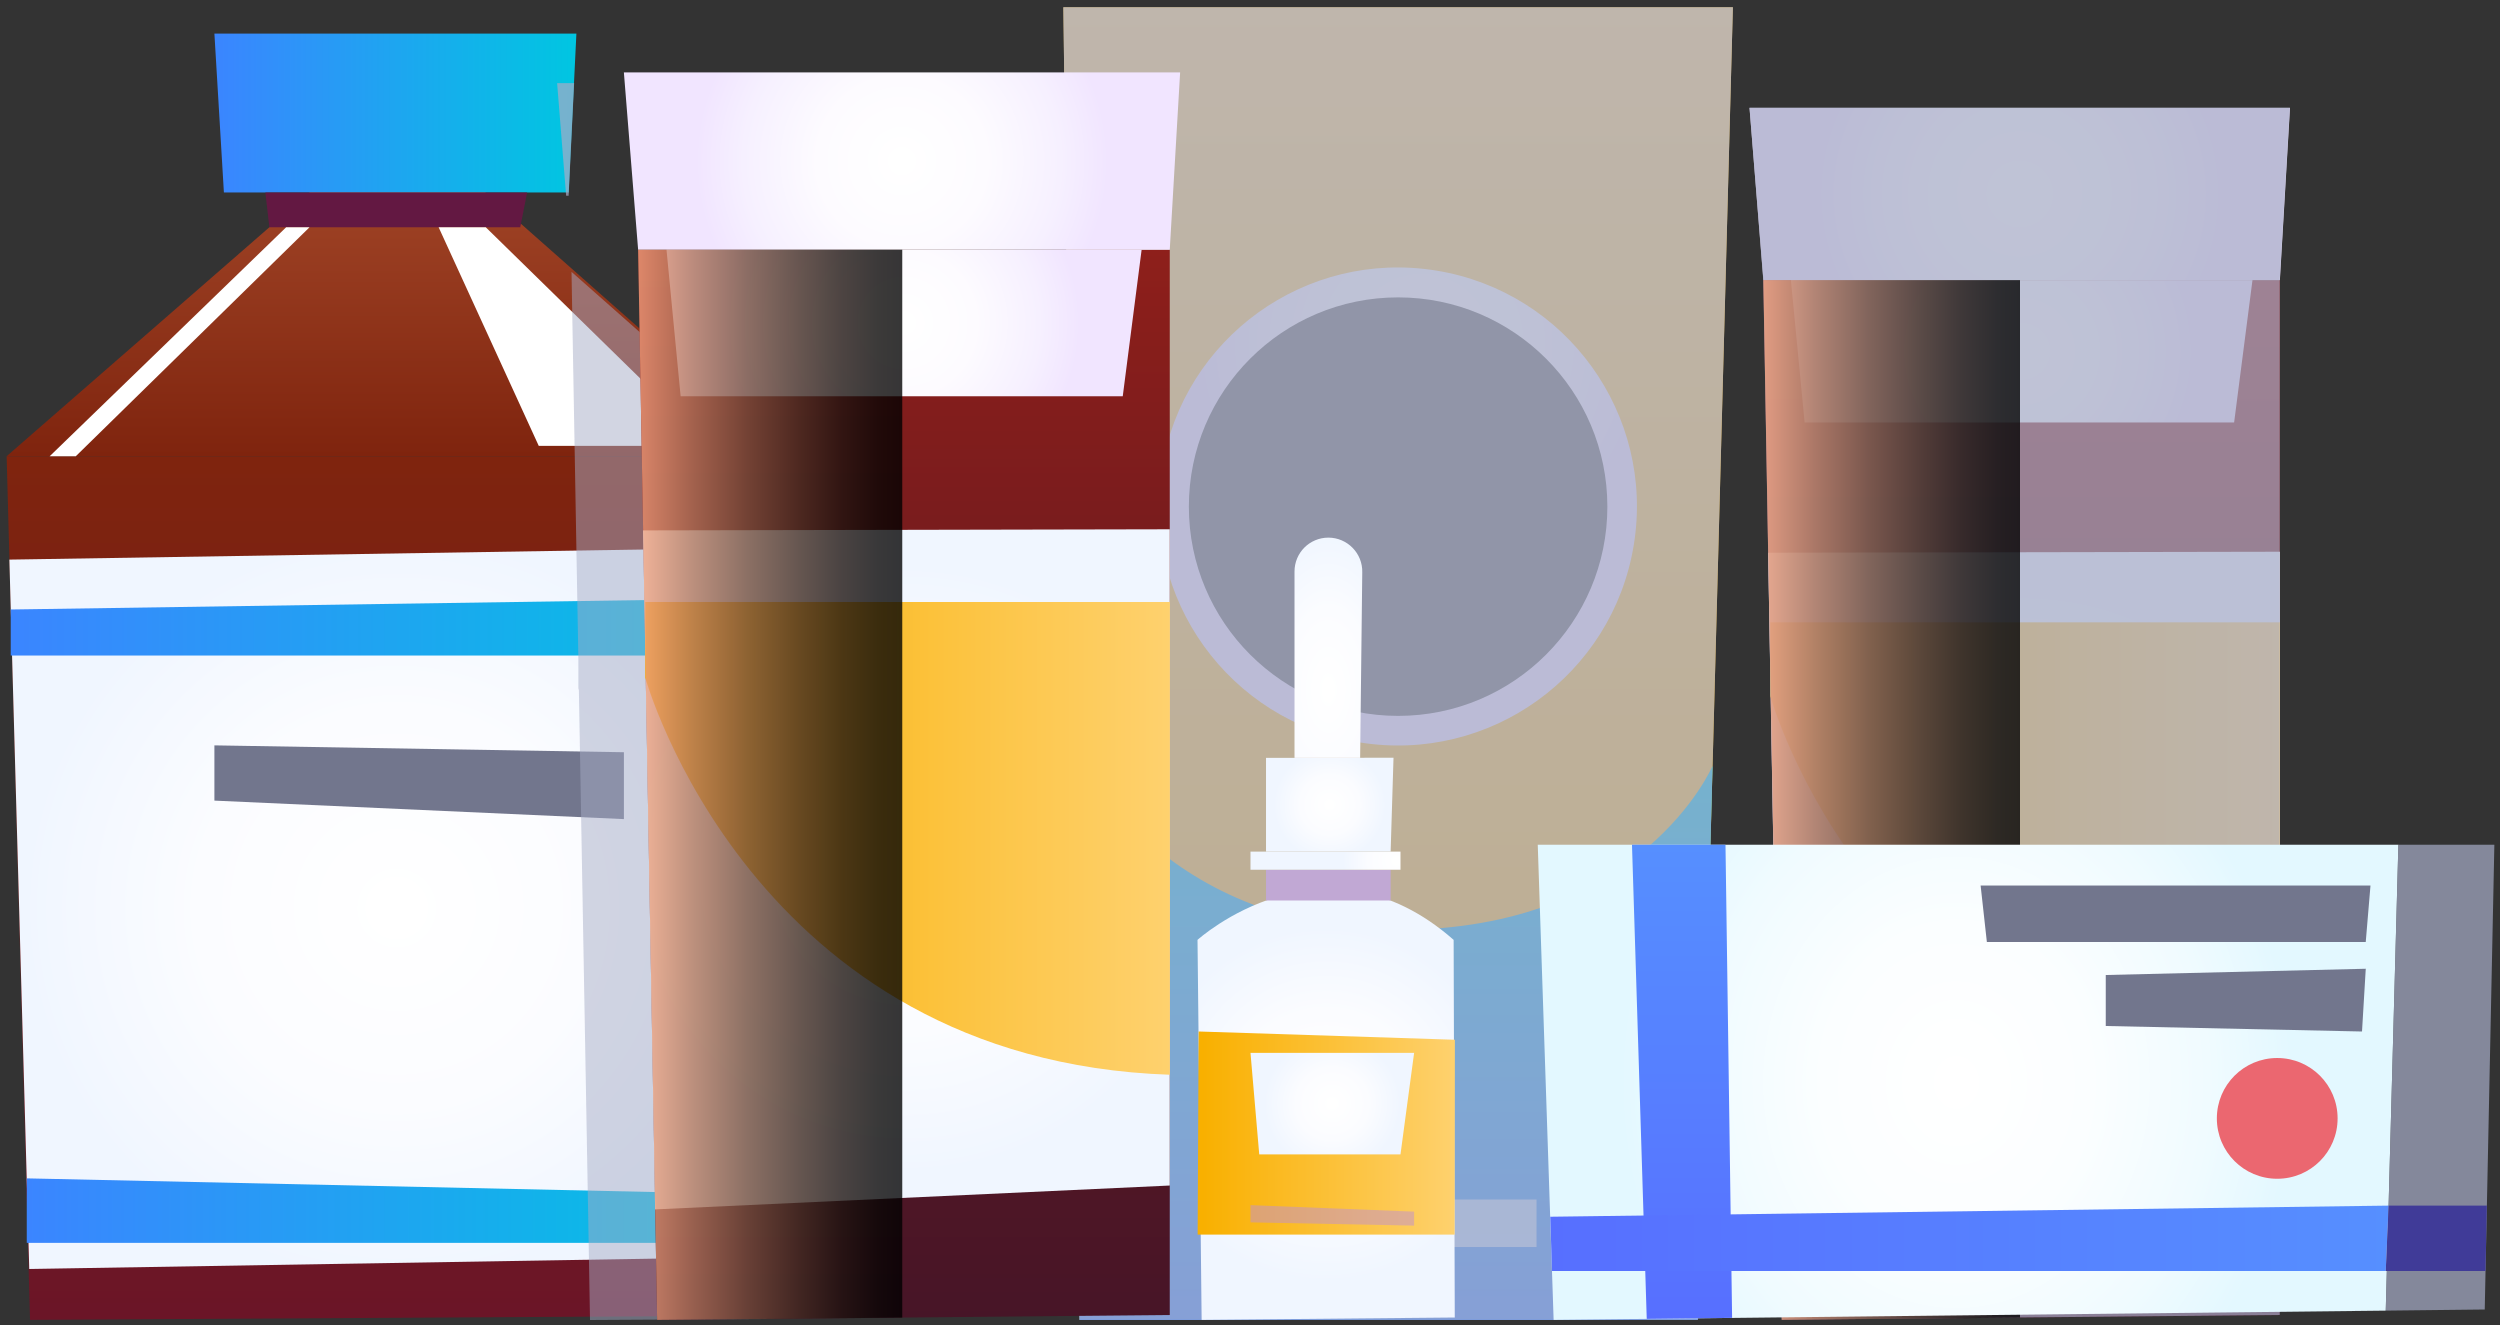 <svg width="200" height="106" viewBox="0 0 200 106" fill="none" xmlns="http://www.w3.org/2000/svg">
<rect x="0" y="0" width="200" height="106" fill="#333333" stroke="none"/>
<path fill-rule="evenodd" clip-rule="evenodd" d="M2.401 105.59L0.531 36.5H62.731L61.311 105.25L2.401 105.59Z" fill="url(#paint0_linear_2271_18527)"/>
<path fill-rule="evenodd" clip-rule="evenodd" d="M0.531 36.499L26.291 14.049H37.311L62.731 36.499H0.531Z" fill="url(#paint1_linear_2271_18527)"/>
<path fill-rule="evenodd" clip-rule="evenodd" d="M17.912 15.399H45.492L46.112 2.689H17.152L17.912 15.399Z" fill="url(#paint2_linear_2271_18527)"/>
<path fill-rule="evenodd" clip-rule="evenodd" d="M21.23 15.4L21.55 18.18H41.62L42.17 15.4H21.23Z" fill="#631842"/>
<path fill-rule="evenodd" clip-rule="evenodd" d="M0.75 44.769L62.73 43.779L61.4 100.539L2.34 101.519L0.75 44.769Z" fill="url(#paint3_radial_2271_18527)"/>
<path fill-rule="evenodd" clip-rule="evenodd" d="M0.859 48.76L62.629 47.84L62.259 52.44H0.859V48.76Z" fill="url(#paint4_linear_2271_18527)"/>
<path fill-rule="evenodd" clip-rule="evenodd" d="M2.141 94.269L61.341 95.559V99.43H2.141V94.269Z" fill="url(#paint5_linear_2271_18527)"/>
<path fill-rule="evenodd" clip-rule="evenodd" d="M17.152 59.629V64.049L49.912 65.529V60.179L17.152 59.629Z" fill="#72768D"/>
<g style="mix-blend-mode:soft-light">
<path fill-rule="evenodd" clip-rule="evenodd" d="M35.09 18.18L43.1 35.67H56.73L38.86 18.18H35.09Z" fill="white"/>
</g>
<g style="mix-blend-mode:soft-light">
<path fill-rule="evenodd" clip-rule="evenodd" d="M3.973 36.5L22.893 18.18H24.763L6.063 36.5H3.973Z" fill="white"/>
</g>
<path fill-rule="evenodd" clip-rule="evenodd" d="M142.54 105.588L141.07 22.408H182.39V105.208L142.54 105.588Z" fill="url(#paint6_linear_2271_18527)"/>
<path style="mix-blend-mode:soft-light" fill-rule="evenodd" clip-rule="evenodd" d="M143.27 22.408L144.37 33.798H178.729L180.199 22.408H143.27Z" fill="url(#paint7_radial_2271_18527)"/>
<path fill-rule="evenodd" clip-rule="evenodd" d="M141.071 22.409L139.961 8.629H183.201L182.391 22.409H141.071Z" fill="url(#paint8_radial_2271_18527)"/>
<path fill-rule="evenodd" clip-rule="evenodd" d="M141.449 44.219L182.389 44.139V95.149L142.389 97.009L141.449 44.219Z" fill="url(#paint9_radial_2271_18527)"/>
<path fill-rule="evenodd" clip-rule="evenodd" d="M141.621 55.669C141.621 55.669 149.851 85.419 182.391 86.529V49.789H141.621V55.669Z" fill="url(#paint10_linear_2271_18527)"/>
<g style="mix-blend-mode:multiply" opacity="0.71">
<path fill-rule="evenodd" clip-rule="evenodd" d="M139.961 8.629L141.061 22.409L141.451 44.219L141.611 53.429V55.659C141.611 55.659 141.631 55.719 141.651 55.799L142.381 96.989L142.531 105.579L182.381 105.199V22.399L183.191 8.619H139.961V8.629Z" fill="#A5ABC5"/>
</g>
<path style="mix-blend-mode:screen" opacity="0.79" fill-rule="evenodd" clip-rule="evenodd" d="M142.54 105.588L141.07 22.408H161.6V105.408L142.54 105.588Z" fill="url(#paint11_linear_2271_18527)"/>
<path fill-rule="evenodd" clip-rule="evenodd" d="M86.36 105.59L85.07 0.58H138.63L135.82 105.59H86.36Z" fill="url(#paint12_linear_2271_18527)"/>
<path d="M130.703 43.592C132.4 33.169 125.327 23.345 114.905 21.647C104.483 19.95 94.657 27.023 92.96 37.445C91.263 47.867 98.336 57.692 108.758 59.39C119.18 61.087 129.005 54.014 130.703 43.592Z" fill="url(#paint13_radial_2271_18527)"/>
<path fill-rule="evenodd" clip-rule="evenodd" d="M85.801 59.65C85.801 59.65 92.311 74.39 111.851 74.39C131.391 74.39 137.001 61.28 137.001 61.28L135.821 105.6H86.361L85.801 59.66V59.65Z" fill="url(#paint14_linear_2271_18527)"/>
<path d="M111.849 57.271C121.095 57.271 128.589 49.776 128.589 40.531C128.589 31.286 121.095 23.791 111.849 23.791C102.604 23.791 95.109 31.286 95.109 40.531C95.109 49.776 102.604 57.271 111.849 57.271Z" fill="#606060"/>
<path opacity="0.63" d="M122.922 95.961H98.262V99.761H122.922V95.961Z" fill="white"/>
<g style="mix-blend-mode:multiply" opacity="0.71">
<path fill-rule="evenodd" clip-rule="evenodd" d="M86.36 105.59L85.07 0.58H138.63L135.82 105.59H86.36Z" fill="#A5ABC5"/>
</g>
<g style="mix-blend-mode:multiply" opacity="0.71">
<g style="mix-blend-mode:multiply" opacity="0.71">
<path fill-rule="evenodd" clip-rule="evenodd" d="M45.721 21.74L46.101 43.29L46.271 52.77V55.07C46.271 55.07 46.291 55.13 46.311 55.22L47.061 97.62L47.201 105.6L61.301 105.52L61.401 100.81L62.721 44.05H62.571L62.721 36.77L45.711 21.74H45.721Z" fill="#A5ABC5"/>
</g>
<g style="mix-blend-mode:soft-light">
<path fill-rule="evenodd" clip-rule="evenodd" d="M45.29 15.66H45.49L45.93 6.65H44.57L45.29 15.66Z" fill="#A5ABC5"/>
</g>
</g>
<path fill-rule="evenodd" clip-rule="evenodd" d="M52.571 105.59L51.051 19.98H93.581V105.2L52.571 105.59Z" fill="url(#paint15_linear_2271_18527)"/>
<path style="mix-blend-mode:soft-light" fill-rule="evenodd" clip-rule="evenodd" d="M53.32 19.98L54.45 31.701H89.82L91.33 19.98H53.32Z" fill="url(#paint16_radial_2271_18527)"/>
<path fill-rule="evenodd" clip-rule="evenodd" d="M51.05 19.981L49.91 5.791H94.41L93.58 19.981H51.05Z" fill="url(#paint17_radial_2271_18527)"/>
<path fill-rule="evenodd" clip-rule="evenodd" d="M51.449 42.432L93.579 42.342V94.842L52.409 96.752L51.449 42.432Z" fill="url(#paint18_radial_2271_18527)"/>
<path fill-rule="evenodd" clip-rule="evenodd" d="M51.621 54.21C51.621 54.21 60.101 84.84 93.591 85.98V48.16H51.621V54.21Z" fill="url(#paint19_linear_2271_18527)"/>
<path style="mix-blend-mode:screen" opacity="0.79" fill-rule="evenodd" clip-rule="evenodd" d="M52.571 105.59L51.051 19.98H72.181V105.41L52.571 105.59Z" fill="url(#paint20_linear_2271_18527)"/>
<path fill-rule="evenodd" clip-rule="evenodd" d="M96.131 105.59L95.801 75.19C95.801 75.19 105.891 66.04 116.291 75.19L116.381 105.4L96.131 105.59Z" fill="url(#paint21_radial_2271_18527)"/>
<path d="M111.251 69.58H101.281V72.04H111.251V69.58Z" fill="#C1A8D4"/>
<path d="M112.039 68.129H100.039V69.579H112.039V68.129Z" fill="url(#paint22_radial_2271_18527)"/>
<path fill-rule="evenodd" clip-rule="evenodd" d="M101.281 68.129V60.629L111.481 60.619L111.251 68.129H101.281Z" fill="url(#paint23_radial_2271_18527)"/>
<path fill-rule="evenodd" clip-rule="evenodd" d="M103.561 60.63V45.72C103.561 44.22 104.771 43.01 106.271 43.01C107.791 43.01 109.021 44.27 108.981 45.79L108.811 60.63H103.551H103.561Z" fill="url(#paint24_radial_2271_18527)"/>
<path fill-rule="evenodd" clip-rule="evenodd" d="M95.892 82.519L116.392 83.18L116.372 98.769H95.812L95.892 82.519Z" fill="url(#paint25_linear_2271_18527)"/>
<path fill-rule="evenodd" clip-rule="evenodd" d="M100.039 84.231L100.739 92.35H112.039L113.129 84.231H100.039Z" fill="url(#paint26_radial_2271_18527)"/>
<g style="mix-blend-mode:multiply" opacity="0.5">
<path fill-rule="evenodd" clip-rule="evenodd" d="M100.039 96.41L113.129 96.93V98.05L100.039 97.79V96.41Z" fill="#BF90D1"/>
</g>
<path fill-rule="evenodd" clip-rule="evenodd" d="M124.29 105.59L123.02 67.58H191.87L190.859 104.85L124.29 105.59Z" fill="url(#paint27_radial_2271_18527)"/>
<g style="mix-blend-mode:multiply" opacity="0.71">
<path fill-rule="evenodd" clip-rule="evenodd" d="M191.869 67.58H199.549L198.779 104.76L190.859 104.85L191.869 67.58Z" fill="#A5ABC5"/>
</g>
<path fill-rule="evenodd" clip-rule="evenodd" d="M130.559 67.58L131.739 105.51L138.568 105.43L138.039 67.58H130.559Z" fill="url(#paint28_linear_2271_18527)"/>
<path fill-rule="evenodd" clip-rule="evenodd" d="M124.16 101.679H190.859L191.089 96.449L124.02 97.339L124.16 101.679Z" fill="url(#paint29_linear_2271_18527)"/>
<path fill-rule="evenodd" clip-rule="evenodd" d="M191.089 96.449H198.949L198.839 101.679H190.859L191.089 96.449Z" fill="#403B98"/>
<path fill-rule="evenodd" clip-rule="evenodd" d="M158.449 70.84L158.949 75.36H189.259L189.639 70.84H158.449Z" fill="#72768D"/>
<path fill-rule="evenodd" clip-rule="evenodd" d="M168.461 78V82.08L188.961 82.52L189.261 77.5L168.461 78Z" fill="#72768D"/>
<path fill-rule="evenodd" clip-rule="evenodd" d="M187.008 89.471C187.008 92.141 184.848 94.301 182.178 94.301C179.508 94.301 177.348 92.141 177.348 89.471C177.348 86.801 179.508 84.641 182.178 84.641C184.848 84.641 187.008 86.801 187.008 89.471Z" fill="#EB6770"/>
<defs>
<linearGradient id="paint0_linear_2271_18527" x1="31.631" y1="105.59" x2="31.631" y2="36.5" gradientUnits="userSpaceOnUse">
<stop stop-color="#6B1527"/>
<stop offset="1" stop-color="#7F240E"/>
</linearGradient>
<linearGradient id="paint1_linear_2271_18527" x1="31.631" y1="36.499" x2="31.631" y2="14.049" gradientUnits="userSpaceOnUse">
<stop stop-color="#7F240E"/>
<stop offset="1" stop-color="#A14527"/>
</linearGradient>
<linearGradient id="paint2_linear_2271_18527" x1="17.152" y1="9.049" x2="46.112" y2="9.049" gradientUnits="userSpaceOnUse">
<stop stop-color="#3B85FF"/>
<stop offset="1" stop-color="#00C6E1"/>
</linearGradient>
<radialGradient id="paint3_radial_2271_18527" cx="0" cy="0" r="1" gradientUnits="userSpaceOnUse" gradientTransform="translate(31.74 72.649) scale(29.95 29.95)">
<stop offset="0.02" stop-color="white"/>
<stop offset="0.53" stop-color="#FBFCFF"/>
<stop offset="1" stop-color="#F0F6FF"/>
</radialGradient>
<linearGradient id="paint4_linear_2271_18527" x1="0.859" y1="50.14" x2="62.629" y2="50.14" gradientUnits="userSpaceOnUse">
<stop stop-color="#3B85FF"/>
<stop offset="1" stop-color="#00C6E1"/>
</linearGradient>
<linearGradient id="paint5_linear_2271_18527" x1="2.141" y1="96.85" x2="61.341" y2="96.85" gradientUnits="userSpaceOnUse">
<stop stop-color="#3B85FF"/>
<stop offset="1" stop-color="#00C6E1"/>
</linearGradient>
<linearGradient id="paint6_linear_2271_18527" x1="161.73" y1="105.588" x2="161.73" y2="22.408" gradientUnits="userSpaceOnUse">
<stop stop-color="#471527"/>
<stop offset="0.31" stop-color="#591723"/>
<stop offset="0.93" stop-color="#881E1B"/>
<stop offset="1" stop-color="#8E1F1B"/>
</linearGradient>
<radialGradient id="paint7_radial_2271_18527" cx="0" cy="0" r="1" gradientUnits="userSpaceOnUse" gradientTransform="translate(161.739 28.108) scale(13.66 13.66)">
<stop offset="0.02" stop-color="white"/>
<stop offset="0.41" stop-color="#FDFBFF"/>
<stop offset="0.77" stop-color="#F6F0FF"/>
<stop offset="1" stop-color="#F1E5FF"/>
</radialGradient>
<radialGradient id="paint8_radial_2271_18527" cx="0" cy="0" r="1" gradientUnits="userSpaceOnUse" gradientTransform="translate(161.581 15.519) scale(16.04 16.04)">
<stop offset="0.02" stop-color="white"/>
<stop offset="0.41" stop-color="#FDFBFF"/>
<stop offset="0.77" stop-color="#F6F0FF"/>
<stop offset="1" stop-color="#F1E5FF"/>
</radialGradient>
<radialGradient id="paint9_radial_2271_18527" cx="0" cy="0" r="1" gradientUnits="userSpaceOnUse" gradientTransform="translate(161.919 70.569) scale(23.64 23.64)">
<stop offset="0.02" stop-color="white"/>
<stop offset="0.53" stop-color="#FBFCFF"/>
<stop offset="1" stop-color="#F0F6FF"/>
</radialGradient>
<linearGradient id="paint10_linear_2271_18527" x1="141.621" y1="68.159" x2="182.391" y2="68.159" gradientUnits="userSpaceOnUse">
<stop offset="0.02" stop-color="#F9B000"/>
<stop offset="1" stop-color="#FED16E"/>
</linearGradient>
<linearGradient id="paint11_linear_2271_18527" x1="141.07" y1="63.998" x2="161.6" y2="63.998" gradientUnits="userSpaceOnUse">
<stop stop-color="#F2A27E"/>
<stop offset="0.2" stop-color="#AF755B"/>
<stop offset="0.41" stop-color="#714C3B"/>
<stop offset="0.61" stop-color="#402B21"/>
<stop offset="0.77" stop-color="#1D130F"/>
<stop offset="0.91" stop-color="#070504"/>
<stop offset="1"/>
</linearGradient>
<linearGradient id="paint12_linear_2271_18527" x1="111.85" y1="105.59" x2="111.85" y2="0.58" gradientUnits="userSpaceOnUse">
<stop offset="0.02" stop-color="#F9B000"/>
<stop offset="1" stop-color="#FED16E"/>
</linearGradient>
<radialGradient id="paint13_radial_2271_18527" cx="0" cy="0" r="1" gradientUnits="userSpaceOnUse" gradientTransform="translate(113.74 27.428) scale(17.73)">
<stop offset="0.02" stop-color="white"/>
<stop offset="0.41" stop-color="#FDFBFF"/>
<stop offset="0.77" stop-color="#F6F0FF"/>
<stop offset="1" stop-color="#F1E5FF"/>
</radialGradient>
<linearGradient id="paint14_linear_2271_18527" x1="111.401" y1="105.59" x2="111.401" y2="59.65" gradientUnits="userSpaceOnUse">
<stop stop-color="#3B85FF"/>
<stop offset="1" stop-color="#00C6E1"/>
</linearGradient>
<linearGradient id="paint15_linear_2271_18527" x1="72.321" y1="105.59" x2="72.321" y2="19.98" gradientUnits="userSpaceOnUse">
<stop stop-color="#471527"/>
<stop offset="0.31" stop-color="#591723"/>
<stop offset="0.93" stop-color="#881E1B"/>
<stop offset="1" stop-color="#8E1F1B"/>
</linearGradient>
<radialGradient id="paint16_radial_2271_18527" cx="0" cy="0" r="1" gradientUnits="userSpaceOnUse" gradientTransform="translate(72.32 25.84) scale(14.06 14.06)">
<stop offset="0.02" stop-color="white"/>
<stop offset="0.41" stop-color="#FDFBFF"/>
<stop offset="0.77" stop-color="#F6F0FF"/>
<stop offset="1" stop-color="#F1E5FF"/>
</radialGradient>
<radialGradient id="paint17_radial_2271_18527" cx="0" cy="0" r="1" gradientUnits="userSpaceOnUse" gradientTransform="translate(72.16 12.891) scale(16.51 16.51)">
<stop offset="0.02" stop-color="white"/>
<stop offset="0.41" stop-color="#FDFBFF"/>
<stop offset="0.77" stop-color="#F6F0FF"/>
<stop offset="1" stop-color="#F1E5FF"/>
</radialGradient>
<radialGradient id="paint18_radial_2271_18527" cx="0" cy="0" r="1" gradientUnits="userSpaceOnUse" gradientTransform="translate(72.509 69.552) scale(24.33 24.33)">
<stop offset="0.02" stop-color="white"/>
<stop offset="0.53" stop-color="#FBFCFF"/>
<stop offset="1" stop-color="#F0F6FF"/>
</radialGradient>
<linearGradient id="paint19_linear_2271_18527" x1="51.621" y1="67.06" x2="93.581" y2="67.06" gradientUnits="userSpaceOnUse">
<stop offset="0.02" stop-color="#F9B000"/>
<stop offset="1" stop-color="#FED16E"/>
</linearGradient>
<linearGradient id="paint20_linear_2271_18527" x1="51.051" y1="62.791" x2="72.181" y2="62.791" gradientUnits="userSpaceOnUse">
<stop stop-color="#F2A27E"/>
<stop offset="0.2" stop-color="#AF755B"/>
<stop offset="0.41" stop-color="#714C3B"/>
<stop offset="0.61" stop-color="#402B21"/>
<stop offset="0.77" stop-color="#1D130F"/>
<stop offset="0.91" stop-color="#070504"/>
<stop offset="1"/>
</linearGradient>
<radialGradient id="paint21_radial_2271_18527" cx="0" cy="0" r="1" gradientUnits="userSpaceOnUse" gradientTransform="translate(106.101 88.36) scale(14.19 14.19)">
<stop offset="0.02" stop-color="white"/>
<stop offset="0.53" stop-color="#FBFCFF"/>
<stop offset="1" stop-color="#F0F6FF"/>
</radialGradient>
<radialGradient id="paint22_radial_2271_18527" cx="0" cy="0" r="1" gradientUnits="userSpaceOnUse" gradientTransform="translate(111.726 68.859) scale(4.285 4.51)">
<stop offset="0.02" stop-color="white"/>
<stop offset="0.53" stop-color="#FBFCFF"/>
<stop offset="1" stop-color="#F0F6FF"/>
</radialGradient>
<radialGradient id="paint23_radial_2271_18527" cx="0" cy="0" r="1" gradientUnits="userSpaceOnUse" gradientTransform="translate(106.381 64.379) scale(4.48 4.48)">
<stop offset="0.02" stop-color="white"/>
<stop offset="0.53" stop-color="#FBFCFF"/>
<stop offset="1" stop-color="#F0F6FF"/>
</radialGradient>
<radialGradient id="paint24_radial_2271_18527" cx="0" cy="0" r="1" gradientUnits="userSpaceOnUse" gradientTransform="translate(106.271 55.185) scale(6.52 12.518)">
<stop offset="0.02" stop-color="white"/>
<stop offset="0.53" stop-color="#FBFCFF"/>
<stop offset="1" stop-color="#F0F6FF"/>
</radialGradient>
<linearGradient id="paint25_linear_2271_18527" x1="95.812" y1="90.65" x2="116.392" y2="90.65" gradientUnits="userSpaceOnUse">
<stop offset="0.02" stop-color="#F9B000"/>
<stop offset="1" stop-color="#FED16E"/>
</linearGradient>
<radialGradient id="paint26_radial_2271_18527" cx="0" cy="0" r="1" gradientUnits="userSpaceOnUse" gradientTransform="translate(106.579 88.29) scale(5.45 5.45)">
<stop offset="0.02" stop-color="white"/>
<stop offset="0.53" stop-color="#FBFCFF"/>
<stop offset="1" stop-color="#F0F6FF"/>
</radialGradient>
<radialGradient id="paint27_radial_2271_18527" cx="0" cy="0" r="1" gradientUnits="userSpaceOnUse" gradientTransform="translate(156.512 86.59) scale(26.935 31.32)">
<stop offset="0.02" stop-color="white"/>
<stop offset="0.4" stop-color="#FBFEFF"/>
<stop offset="0.75" stop-color="#F0FBFF"/>
<stop offset="1" stop-color="#E3F8FF"/>
</radialGradient>
<linearGradient id="paint28_linear_2271_18527" x1="134.569" y1="105.51" x2="134.569" y2="67.58" gradientUnits="userSpaceOnUse">
<stop stop-color="#576FFF"/>
<stop offset="1" stop-color="#568FFF"/>
</linearGradient>
<linearGradient id="paint29_linear_2271_18527" x1="124.02" y1="99.069" x2="191.089" y2="99.069" gradientUnits="userSpaceOnUse">
<stop stop-color="#576FFF"/>
<stop offset="1" stop-color="#568FFF"/>
</linearGradient>
</defs>
</svg>
